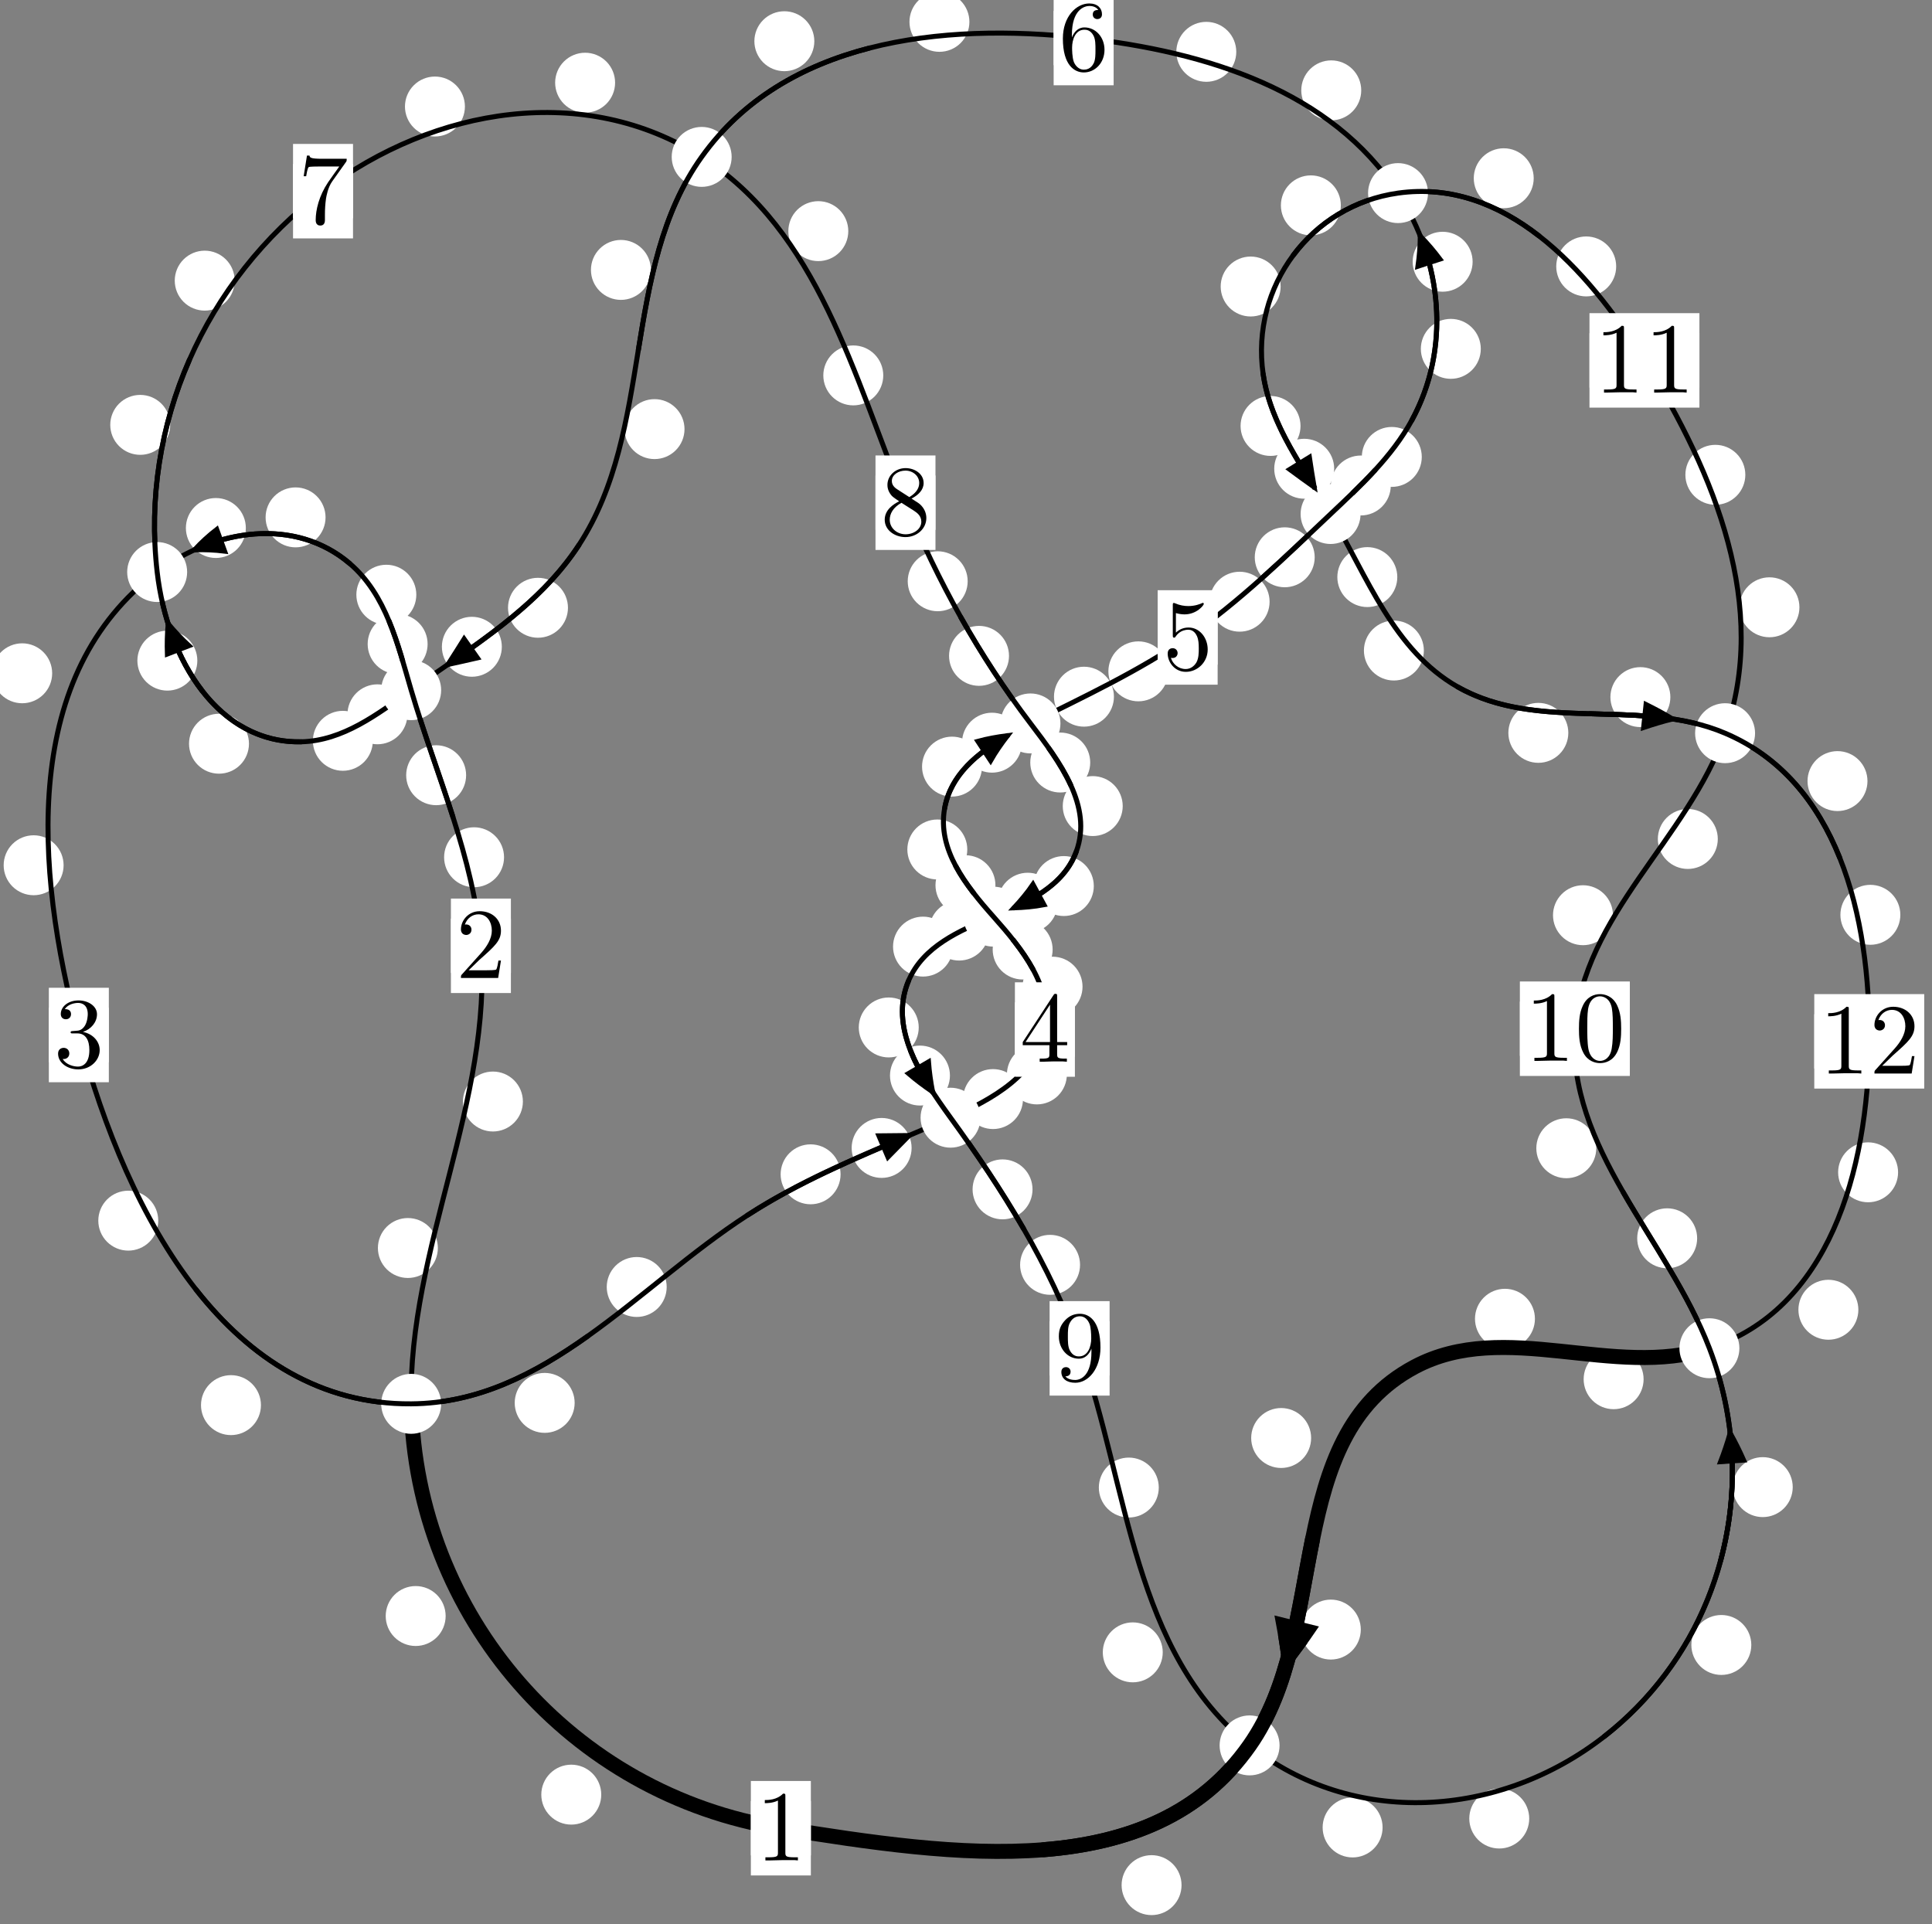 <?xml version="1.0"?>
<!-- Created by MetaPost 1.999 on 2021.07.05:2355 -->
<svg version="1.1" xmlns="http://www.w3.org/2000/svg" xmlns:xlink="http://www.w3.org/1999/xlink" width="192.645" height="191.903" viewBox="0 0 192.645 191.903">
<rect x="0" y="0" width="192.645" height="191.903" fill="#808080" stroke="none"/>
<!-- Original BoundingBox: -41.775452 -50.987366 150.869965 140.915192 -->
  <defs>
    <g transform="scale(0.01,0.01)" id="GLYPHcmr10_48">
      <path style="fill-rule: evenodd;" d="M460 -320C460 -400,455 -480,420 -554C374 -650,292 -666,250 -666C190 -666,117 -640,76 -547C44 -478,39 -400,39 -320C39 -245,43 -155,84 -79C127 2,200 22,249 22C303 22,379 1,423 -94C455 -163,460 -241,460 -320M249 -0C210 -0,151 -25,133 -121C122 -181,122 -273,122 -332C122 -396,122 -462,130 -516C149 -635,224 -644,249 -644C282 -644,348 -626,367 -527C377 -471,377 -395,377 -332C377 -257,377 -189,366 -125C351 -30,294 -0,249 -0"></path>
    </g>
    <g transform="scale(0.01,0.01)" id="GLYPHcmr10_49">
      <path style="fill-rule: evenodd;" d="M294 -640C294 -664,294 -666,271 -666C209 -602,121 -602,89 -602L89 -571C109 -571,168 -571,220 -597L220 -79C220 -43,217 -31,127 -31L95 -31L95 -0L257 -0L130 -3L217 -3L257 -3L297 -3L384 -3L419 -0L419 -31L387 -31C297 -31,294 -42,294 -79"></path>
    </g>
    <g transform="scale(0.01,0.01)" id="GLYPHcmr10_50">
      <path style="fill-rule: evenodd;" d="M127 -77L233 -180C389 -318,449 -372,449 -472C449 -586,359 -666,237 -666C124 -666,50 -574,50 -485C50 -429,100 -429,103 -429C120 -429,155 -441,155 -482C155 -508,137 -534,102 -534C94 -534,92 -534,89 -533C112 -598,166 -635,224 -635C315 -635,358 -554,358 -472C358 -392,308 -313,253 -251L61 -37C50 -26,50 -24,50 -0L421 -0L449 -174L424 -174C419 -144,412 -100,402 -85C395 -77,329 -77,307 -77"></path>
    </g>
    <g transform="scale(0.01,0.01)" id="GLYPHcmr10_51">
      <path style="fill-rule: evenodd;" d="M290 -352C372 -379,430 -449,430 -528C430 -610,342 -666,246 -666C145 -666,69 -606,69 -530C69 -497,91 -478,120 -478C151 -478,171 -500,171 -529C171 -579,124 -579,109 -579C140 -628,206 -641,242 -641C283 -641,338 -619,338 -529C338 -517,336 -459,310 -415C280 -367,246 -364,221 -363C213 -362,189 -360,182 -360C174 -359,167 -358,167 -348C167 -337,174 -337,191 -337L235 -337C317 -337,354 -269,354 -171C354 -35,285 -6,241 -6C198 -6,123 -23,88 -82C123 -77,154 -99,154 -137C154 -173,127 -193,98 -193C74 -193,42 -179,42 -135C42 -44,135 22,244 22C366 22,457 -69,457 -171C457 -253,394 -331,290 -352"></path>
    </g>
    <g transform="scale(0.01,0.01)" id="GLYPHcmr10_52">
      <path style="fill-rule: evenodd;" d="M294 -165L294 -78C294 -42,292 -31,218 -31L197 -31L197 -0L332 -0L238 -3L290 -3L332 -3L374 -3L427 -3L468 -0L468 -31L447 -31C373 -31,371 -42,371 -78L371 -165L471 -165L471 -196L371 -196L371 -651C371 -671,371 -677,355 -677C346 -677,343 -677,335 -665L28 -196L28 -165M300 -196L56 -196L300 -569"></path>
    </g>
    <g transform="scale(0.01,0.01)" id="GLYPHcmr10_53">
      <path style="fill-rule: evenodd;" d="M449 -201C449 -320,367 -420,259 -420C211 -420,168 -404,132 -369L132 -564C152 -558,185 -551,217 -551C340 -551,410 -642,410 -655C410 -661,407 -666,400 -666C399 -666,397 -666,392 -663C372 -654,323 -634,256 -634C216 -634,170 -641,123 -662C115 -665,113 -665,111 -665C101 -665,101 -657,101 -641L101 -345C101 -327,101 -319,115 -319C122 -319,124 -322,128 -328C139 -344,176 -398,257 -398C309 -398,334 -352,342 -334C358 -297,360 -258,360 -208C360 -173,360 -113,336 -71C312 -32,275 -6,229 -6C156 -6,99 -59,82 -118C85 -117,88 -116,99 -116C132 -116,149 -141,149 -165C149 -189,132 -214,99 -214C85 -214,50 -207,50 -161C50 -75,119 22,231 22C347 22,449 -74,449 -201"></path>
    </g>
    <g transform="scale(0.01,0.01)" id="GLYPHcmr10_54">
      <path style="fill-rule: evenodd;" d="M132 -328L132 -352C132 -605,256 -641,307 -641C331 -641,373 -635,395 -601C380 -601,340 -601,340 -556C340 -525,364 -510,386 -510C402 -510,432 -519,432 -558C432 -618,388 -666,305 -666C177 -666,42 -537,42 -316C42 -49,158 22,251 22C362 22,457 -72,457 -204C457 -331,368 -427,257 -427C189 -427,152 -376,132 -328M251 -6C188 -6,158 -66,152 -81C134 -128,134 -208,134 -226C134 -304,166 -404,256 -404C272 -404,318 -404,349 -342C367 -305,367 -254,367 -205C367 -157,367 -107,350 -71C320 -11,274 -6,251 -6"></path>
    </g>
    <g transform="scale(0.01,0.01)" id="GLYPHcmr10_55">
      <path style="fill-rule: evenodd;" d="M476 -609C485 -621,485 -623,485 -644L242 -644C120 -644,118 -657,114 -676L89 -676L56 -470L81 -470C84 -486,93 -549,106 -561C113 -567,191 -567,204 -567L411 -567C400 -551,321 -442,299 -409C209 -274,176 -135,176 -33C176 -23,176 22,222 22C268 22,268 -23,268 -33L268 -84C268 -139,271 -194,279 -248C283 -271,297 -357,341 -419"></path>
    </g>
    <g transform="scale(0.01,0.01)" id="GLYPHcmr10_56">
      <path style="fill-rule: evenodd;" d="M163 -457C117 -487,113 -521,113 -538C113 -599,178 -641,249 -641C322 -641,386 -589,386 -517C386 -460,347 -412,287 -377M309 -362C381 -399,430 -451,430 -517C430 -609,341 -666,250 -666C150 -666,69 -592,69 -499C69 -481,71 -436,113 -389C124 -377,161 -352,186 -335C128 -306,42 -250,42 -151C42 -45,144 22,249 22C362 22,457 -61,457 -168C457 -204,446 -249,408 -291C389 -312,373 -322,309 -362M209 -320L332 -242C360 -223,407 -193,407 -132C407 -58,332 -6,250 -6C164 -6,92 -68,92 -151C92 -209,124 -273,209 -320"></path>
    </g>
    <g transform="scale(0.01,0.01)" id="GLYPHcmr10_57">
      <path style="fill-rule: evenodd;" d="M367 -318L367 -286C367 -52,263 -6,205 -6C188 -6,134 -8,107 -42C151 -42,159 -71,159 -88C159 -119,135 -134,113 -134C97 -134,67 -125,67 -86C67 -19,121 22,206 22C335 22,457 -114,457 -329C457 -598,342 -666,253 -666C198 -666,149 -648,106 -603C65 -558,42 -516,42 -441C42 -316,130 -218,242 -218C303 -218,344 -260,367 -318M243 -241C227 -241,181 -241,150 -304C132 -341,132 -391,132 -440C132 -494,132 -541,153 -578C180 -628,218 -641,253 -641C299 -641,332 -607,349 -562C361 -530,365 -467,365 -421C365 -338,331 -241,243 -241"></path>
    </g>
  </defs>
  <path d="M59.952 178.974C59.952 178.181,59.637 177.421,59.076 176.86C58.516 176.3,57.756 175.985,56.963 175.985C56.17 175.985,55.41 176.3,54.85 176.86C54.289 177.421,53.974 178.181,53.974 178.974C53.974 179.766,54.289 180.527,54.85 181.087C55.41 181.647,56.17 181.962,56.963 181.962C57.756 181.962,58.516 181.647,59.076 181.087C59.637 180.527,59.952 179.766,59.952 178.974Z" style="fill: rgb(100%,100%,100%);stroke: none;"></path>
  <path d="M80.851 182.322C80.851 181.53,80.536 180.77,79.975 180.209C79.415 179.649,78.655 179.334,77.862 179.334C77.069 179.334,76.309 179.649,75.749 180.209C75.188 180.77,74.873 181.53,74.873 182.322C74.873 183.115,75.188 183.875,75.749 184.436C76.309 184.996,77.069 185.311,77.862 185.311C78.655 185.311,79.415 184.996,79.975 184.436C80.536 183.875,80.851 183.115,80.851 182.322Z" style="fill: rgb(100%,100%,100%);stroke: none;"></path>
  <path d="M43.66 124.459C43.66 123.667,43.345 122.907,42.784 122.346C42.224 121.786,41.463 121.471,40.671 121.471C39.878 121.471,39.118 121.786,38.557 122.346C37.997 122.907,37.682 123.667,37.682 124.459C37.682 125.252,37.997 126.012,38.557 126.573C39.118 127.133,39.878 127.448,40.671 127.448C41.463 127.448,42.224 127.133,42.784 126.573C43.345 126.012,43.66 125.252,43.66 124.459Z" style="fill: rgb(100%,100%,100%);stroke: none;"></path>
  <path d="M44.437 161.161C44.437 160.368,44.122 159.608,43.562 159.047C43.001 158.487,42.241 158.172,41.448 158.172C40.656 158.172,39.895 158.487,39.335 159.047C38.774 159.608,38.46 160.368,38.46 161.161C38.46 161.953,38.774 162.713,39.335 163.274C39.895 163.834,40.656 164.149,41.448 164.149C42.241 164.149,43.001 163.834,43.562 163.274C44.122 162.713,44.437 161.953,44.437 161.161Z" style="fill: rgb(100%,100%,100%);stroke: none;"></path>
  <path d="M50.26 85.491C50.26 84.698,49.945 83.938,49.385 83.378C48.824 82.817,48.064 82.502,47.271 82.502C46.479 82.502,45.719 82.817,45.158 83.378C44.598 83.938,44.283 84.698,44.283 85.491C44.283 86.284,44.598 87.044,45.158 87.604C45.719 88.165,46.479 88.48,47.271 88.48C48.064 88.48,48.824 88.165,49.385 87.604C49.945 87.044,50.26 86.284,50.26 85.491Z" style="fill: rgb(100%,100%,100%);stroke: none;"></path>
  <path d="M52.139 109.851C52.139 109.058,51.824 108.298,51.263 107.737C50.703 107.177,49.943 106.862,49.15 106.862C48.357 106.862,47.597 107.177,47.037 107.737C46.476 108.298,46.161 109.058,46.161 109.851C46.161 110.643,46.476 111.404,47.037 111.964C47.597 112.525,48.357 112.84,49.15 112.84C49.943 112.84,50.703 112.525,51.263 111.964C51.824 111.404,52.139 110.643,52.139 109.851Z" style="fill: rgb(100%,100%,100%);stroke: none;"></path>
  <path d="M42.638 64.23C42.638 63.437,42.324 62.677,41.763 62.117C41.203 61.556,40.442 61.241,39.65 61.241C38.857 61.241,38.097 61.556,37.536 62.117C36.976 62.677,36.661 63.437,36.661 64.23C36.661 65.023,36.976 65.783,37.536 66.343C38.097 66.904,38.857 67.219,39.65 67.219C40.442 67.219,41.203 66.904,41.763 66.343C42.324 65.783,42.638 65.023,42.638 64.23Z" style="fill: rgb(100%,100%,100%);stroke: none;"></path>
  <path d="M46.478 77.31C46.478 76.517,46.164 75.757,45.603 75.197C45.043 74.636,44.282 74.321,43.49 74.321C42.697 74.321,41.937 74.636,41.376 75.197C40.816 75.757,40.501 76.517,40.501 77.31C40.501 78.103,40.816 78.863,41.376 79.423C41.937 79.984,42.697 80.299,43.49 80.299C44.282 80.299,45.043 79.984,45.603 79.423C46.164 78.863,46.478 78.103,46.478 77.31Z" style="fill: rgb(100%,100%,100%);stroke: none;"></path>
  <path d="M32.462 51.596C32.462 50.803,32.147 50.043,31.586 49.482C31.026 48.922,30.266 48.607,29.473 48.607C28.68 48.607,27.92 48.922,27.36 49.482C26.799 50.043,26.484 50.803,26.484 51.596C26.484 52.388,26.799 53.149,27.36 53.709C27.92 54.27,28.68 54.585,29.473 54.585C30.266 54.585,31.026 54.27,31.586 53.709C32.147 53.149,32.462 52.388,32.462 51.596Z" style="fill: rgb(100%,100%,100%);stroke: none;"></path>
  <path d="M41.512 59.309C41.512 58.517,41.197 57.757,40.636 57.196C40.076 56.636,39.316 56.321,38.523 56.321C37.73 56.321,36.97 56.636,36.41 57.196C35.849 57.757,35.534 58.517,35.534 59.309C35.534 60.102,35.849 60.862,36.41 61.423C36.97 61.983,37.73 62.298,38.523 62.298C39.316 62.298,40.076 61.983,40.636 61.423C41.197 60.862,41.512 60.102,41.512 59.309Z" style="fill: rgb(100%,100%,100%);stroke: none;"></path>
  <path d="M5.202 67.145C5.202 66.352,4.887 65.592,4.327 65.032C3.766 64.471,3.006 64.156,2.213 64.156C1.421 64.156,0.66 64.471,0.1 65.032C-0.461 65.592,-0.775 66.352,-0.775 67.145C-0.775 67.938,-0.461 68.698,0.1 69.258C0.66 69.819,1.421 70.134,2.213 70.134C3.006 70.134,3.766 69.819,4.327 69.258C4.887 68.698,5.202 67.938,5.202 67.145Z" style="fill: rgb(100%,100%,100%);stroke: none;"></path>
  <path d="M24.513 52.656C24.513 51.863,24.198 51.103,23.638 50.542C23.077 49.982,22.317 49.667,21.524 49.667C20.732 49.667,19.971 49.982,19.411 50.542C18.85 51.103,18.535 51.863,18.535 52.656C18.535 53.448,18.85 54.209,19.411 54.769C19.971 55.33,20.732 55.645,21.524 55.645C22.317 55.645,23.077 55.33,23.638 54.769C24.198 54.209,24.513 53.448,24.513 52.656Z" style="fill: rgb(100%,100%,100%);stroke: none;"></path>
  <path d="M15.78 121.731C15.78 120.939,15.465 120.179,14.904 119.618C14.344 119.058,13.584 118.743,12.791 118.743C11.998 118.743,11.238 119.058,10.678 119.618C10.117 120.179,9.802 120.939,9.802 121.731C9.802 122.524,10.117 123.284,10.678 123.845C11.238 124.405,11.998 124.72,12.791 124.72C13.584 124.72,14.344 124.405,14.904 123.845C15.465 123.284,15.78 122.524,15.78 121.731Z" style="fill: rgb(100%,100%,100%);stroke: none;"></path>
  <path d="M6.342 86.289C6.342 85.496,6.027 84.736,5.467 84.176C4.906 83.615,4.146 83.3,3.354 83.3C2.561 83.3,1.801 83.615,1.24 84.176C0.68 84.736,0.365 85.496,0.365 86.289C0.365 87.082,0.68 87.842,1.24 88.402C1.801 88.963,2.561 89.278,3.354 89.278C4.146 89.278,4.906 88.963,5.467 88.402C6.027 87.842,6.342 87.082,6.342 86.289Z" style="fill: rgb(100%,100%,100%);stroke: none;"></path>
  <path d="M57.3 139.905C57.3 139.112,56.985 138.352,56.425 137.791C55.864 137.231,55.104 136.916,54.311 136.916C53.519 136.916,52.759 137.231,52.198 137.791C51.638 138.352,51.323 139.112,51.323 139.905C51.323 140.697,51.638 141.457,52.198 142.018C52.759 142.578,53.519 142.893,54.311 142.893C55.104 142.893,55.864 142.578,56.425 142.018C56.985 141.457,57.3 140.697,57.3 139.905Z" style="fill: rgb(100%,100%,100%);stroke: none;"></path>
  <path d="M26.02 140.129C26.02 139.336,25.705 138.576,25.144 138.015C24.584 137.455,23.824 137.14,23.031 137.14C22.238 137.14,21.478 137.455,20.918 138.015C20.357 138.576,20.042 139.336,20.042 140.129C20.042 140.921,20.357 141.682,20.918 142.242C21.478 142.803,22.238 143.118,23.031 143.118C23.824 143.118,24.584 142.803,25.144 142.242C25.705 141.682,26.02 140.921,26.02 140.129Z" style="fill: rgb(100%,100%,100%);stroke: none;"></path>
  <path d="M83.816 117.111C83.816 116.318,83.501 115.558,82.941 114.997C82.38 114.437,81.62 114.122,80.827 114.122C80.035 114.122,79.275 114.437,78.714 114.997C78.154 115.558,77.839 116.318,77.839 117.111C77.839 117.903,78.154 118.663,78.714 119.224C79.275 119.784,80.035 120.099,80.827 120.099C81.62 120.099,82.38 119.784,82.941 119.224C83.501 118.663,83.816 117.903,83.816 117.111Z" style="fill: rgb(100%,100%,100%);stroke: none;"></path>
  <path d="M66.477 128.347C66.477 127.555,66.162 126.795,65.602 126.234C65.041 125.674,64.281 125.359,63.488 125.359C62.696 125.359,61.936 125.674,61.375 126.234C60.815 126.795,60.5 127.555,60.5 128.347C60.5 129.14,60.815 129.9,61.375 130.461C61.936 131.021,62.696 131.336,63.488 131.336C64.281 131.336,65.041 131.021,65.602 130.461C66.162 129.9,66.477 129.14,66.477 128.347Z" style="fill: rgb(100%,100%,100%);stroke: none;"></path>
  <path d="M102.004 109.607C102.004 108.814,101.689 108.054,101.129 107.494C100.568 106.933,99.808 106.618,99.015 106.618C98.223 106.618,97.462 106.933,96.902 107.494C96.341 108.054,96.026 108.814,96.026 109.607C96.026 110.4,96.341 111.16,96.902 111.72C97.462 112.281,98.223 112.596,99.015 112.596C99.808 112.596,100.568 112.281,101.129 111.72C101.689 111.16,102.004 110.4,102.004 109.607Z" style="fill: rgb(100%,100%,100%);stroke: none;"></path>
  <path d="M90.899 114.48C90.899 113.687,90.584 112.927,90.023 112.366C89.463 111.806,88.703 111.491,87.91 111.491C87.117 111.491,86.357 111.806,85.797 112.366C85.236 112.927,84.921 113.687,84.921 114.48C84.921 115.272,85.236 116.032,85.797 116.593C86.357 117.153,87.117 117.468,87.91 117.468C88.703 117.468,89.463 117.153,90.023 116.593C90.584 116.032,90.899 115.272,90.899 114.48Z" style="fill: rgb(100%,100%,100%);stroke: none;"></path>
  <path d="M107.942 98.396C107.942 97.603,107.627 96.843,107.067 96.282C106.506 95.722,105.746 95.407,104.953 95.407C104.161 95.407,103.401 95.722,102.84 96.282C102.28 96.843,101.965 97.603,101.965 98.396C101.965 99.188,102.28 99.949,102.84 100.509C103.401 101.069,104.161 101.384,104.953 101.384C105.746 101.384,106.506 101.069,107.067 100.509C107.627 99.949,107.942 99.188,107.942 98.396Z" style="fill: rgb(100%,100%,100%);stroke: none;"></path>
  <path d="M106.38 107.149C106.38 106.357,106.065 105.597,105.505 105.036C104.944 104.476,104.184 104.161,103.391 104.161C102.599 104.161,101.838 104.476,101.278 105.036C100.717 105.597,100.402 106.357,100.402 107.149C100.402 107.942,100.717 108.702,101.278 109.263C101.838 109.823,102.599 110.138,103.391 110.138C104.184 110.138,104.944 109.823,105.505 109.263C106.065 108.702,106.38 107.942,106.38 107.149Z" style="fill: rgb(100%,100%,100%);stroke: none;"></path>
  <path d="M99.257 88.279C99.257 87.486,98.942 86.726,98.382 86.166C97.821 85.605,97.061 85.29,96.268 85.29C95.476 85.29,94.716 85.605,94.155 86.166C93.595 86.726,93.28 87.486,93.28 88.279C93.28 89.072,93.595 89.832,94.155 90.392C94.716 90.953,95.476 91.268,96.268 91.268C97.061 91.268,97.821 90.953,98.382 90.392C98.942 89.832,99.257 89.072,99.257 88.279Z" style="fill: rgb(100%,100%,100%);stroke: none;"></path>
  <path d="M104.961 94.694C104.961 93.901,104.646 93.141,104.085 92.58C103.525 92.02,102.765 91.705,101.972 91.705C101.179 91.705,100.419 92.02,99.859 92.58C99.298 93.141,98.983 93.901,98.983 94.694C98.983 95.486,99.298 96.247,99.859 96.807C100.419 97.368,101.179 97.682,101.972 97.682C102.765 97.682,103.525 97.368,104.085 96.807C104.646 96.247,104.961 95.486,104.961 94.694Z" style="fill: rgb(100%,100%,100%);stroke: none;"></path>
  <path d="M97.918 76.452C97.918 75.659,97.603 74.899,97.042 74.339C96.482 73.778,95.722 73.463,94.929 73.463C94.136 73.463,93.376 73.778,92.816 74.339C92.255 74.899,91.94 75.659,91.94 76.452C91.94 77.245,92.255 78.005,92.816 78.566C93.376 79.126,94.136 79.441,94.929 79.441C95.722 79.441,96.482 79.126,97.042 78.566C97.603 78.005,97.918 77.245,97.918 76.452Z" style="fill: rgb(100%,100%,100%);stroke: none;"></path>
  <path d="M96.451 84.716C96.451 83.923,96.137 83.163,95.576 82.603C95.016 82.042,94.255 81.727,93.463 81.727C92.67 81.727,91.91 82.042,91.349 82.603C90.789 83.163,90.474 83.923,90.474 84.716C90.474 85.509,90.789 86.269,91.349 86.829C91.91 87.39,92.67 87.705,93.463 87.705C94.255 87.705,95.016 87.39,95.576 86.829C96.137 86.269,96.451 85.509,96.451 84.716Z" style="fill: rgb(100%,100%,100%);stroke: none;"></path>
  <path d="M111.073 69.479C111.073 68.686,110.758 67.926,110.197 67.365C109.637 66.805,108.876 66.49,108.084 66.49C107.291 66.49,106.531 66.805,105.97 67.365C105.41 67.926,105.095 68.686,105.095 69.479C105.095 70.271,105.41 71.031,105.97 71.592C106.531 72.152,107.291 72.467,108.084 72.467C108.876 72.467,109.637 72.152,110.197 71.592C110.758 71.031,111.073 70.271,111.073 69.479Z" style="fill: rgb(100%,100%,100%);stroke: none;"></path>
  <path d="M101.902 74.065C101.902 73.272,101.587 72.512,101.027 71.952C100.466 71.391,99.706 71.076,98.914 71.076C98.121 71.076,97.361 71.391,96.8 71.952C96.24 72.512,95.925 73.272,95.925 74.065C95.925 74.858,96.24 75.618,96.8 76.178C97.361 76.739,98.121 77.054,98.914 77.054C99.706 77.054,100.466 76.739,101.027 76.178C101.587 75.618,101.902 74.858,101.902 74.065Z" style="fill: rgb(100%,100%,100%);stroke: none;"></path>
  <path d="M126.595 60.007C126.595 59.214,126.28 58.454,125.719 57.893C125.159 57.333,124.399 57.018,123.606 57.018C122.813 57.018,122.053 57.333,121.493 57.893C120.932 58.454,120.617 59.214,120.617 60.007C120.617 60.799,120.932 61.559,121.493 62.12C122.053 62.68,122.813 62.995,123.606 62.995C124.399 62.995,125.159 62.68,125.719 62.12C126.28 61.559,126.595 60.799,126.595 60.007Z" style="fill: rgb(100%,100%,100%);stroke: none;"></path>
  <path d="M116.497 66.951C116.497 66.158,116.182 65.398,115.622 64.838C115.061 64.277,114.301 63.962,113.508 63.962C112.716 63.962,111.956 64.277,111.395 64.838C110.835 65.398,110.52 66.158,110.52 66.951C110.52 67.744,110.835 68.504,111.395 69.064C111.956 69.625,112.716 69.94,113.508 69.94C114.301 69.94,115.061 69.625,115.622 69.064C116.182 68.504,116.497 67.744,116.497 66.951Z" style="fill: rgb(100%,100%,100%);stroke: none;"></path>
  <path d="M138.679 48.417C138.679 47.624,138.364 46.864,137.803 46.303C137.243 45.743,136.483 45.428,135.69 45.428C134.897 45.428,134.137 45.743,133.577 46.303C133.016 46.864,132.701 47.624,132.701 48.417C132.701 49.209,133.016 49.969,133.577 50.53C134.137 51.09,134.897 51.405,135.69 51.405C136.483 51.405,137.243 51.09,137.803 50.53C138.364 49.969,138.679 49.209,138.679 48.417Z" style="fill: rgb(100%,100%,100%);stroke: none;"></path>
  <path d="M131.092 55.576C131.092 54.784,130.777 54.024,130.217 53.463C129.656 52.903,128.896 52.588,128.104 52.588C127.311 52.588,126.551 52.903,125.99 53.463C125.43 54.024,125.115 54.784,125.115 55.576C125.115 56.369,125.43 57.129,125.99 57.69C126.551 58.25,127.311 58.565,128.104 58.565C128.896 58.565,129.656 58.25,130.217 57.69C130.777 57.129,131.092 56.369,131.092 55.576Z" style="fill: rgb(100%,100%,100%);stroke: none;"></path>
  <path d="M147.654 34.79C147.654 33.997,147.339 33.237,146.778 32.677C146.218 32.116,145.458 31.801,144.665 31.801C143.872 31.801,143.112 32.116,142.552 32.677C141.991 33.237,141.676 33.997,141.676 34.79C141.676 35.583,141.991 36.343,142.552 36.904C143.112 37.464,143.872 37.779,144.665 37.779C145.458 37.779,146.218 37.464,146.778 36.904C147.339 36.343,147.654 35.583,147.654 34.79Z" style="fill: rgb(100%,100%,100%);stroke: none;"></path>
  <path d="M141.77 45.568C141.77 44.775,141.455 44.015,140.894 43.454C140.334 42.894,139.574 42.579,138.781 42.579C137.988 42.579,137.228 42.894,136.668 43.454C136.107 44.015,135.792 44.775,135.792 45.568C135.792 46.36,136.107 47.12,136.668 47.681C137.228 48.241,137.988 48.556,138.781 48.556C139.574 48.556,140.334 48.241,140.894 47.681C141.455 47.12,141.77 46.36,141.77 45.568Z" style="fill: rgb(100%,100%,100%);stroke: none;"></path>
  <path d="M135.732 9.011C135.732 8.218,135.417 7.458,134.856 6.897C134.296 6.337,133.536 6.022,132.743 6.022C131.95 6.022,131.19 6.337,130.63 6.897C130.069 7.458,129.754 8.218,129.754 9.011C129.754 9.803,130.069 10.564,130.63 11.124C131.19 11.685,131.95 12,132.743 12C133.536 12,134.296 11.685,134.856 11.124C135.417 10.564,135.732 9.803,135.732 9.011Z" style="fill: rgb(100%,100%,100%);stroke: none;"></path>
  <path d="M146.839 26.102C146.839 25.31,146.524 24.549,145.963 23.989C145.403 23.429,144.643 23.114,143.85 23.114C143.057 23.114,142.297 23.429,141.737 23.989C141.176 24.549,140.861 25.31,140.861 26.102C140.861 26.895,141.176 27.655,141.737 28.216C142.297 28.776,143.057 29.091,143.85 29.091C144.643 29.091,145.403 28.776,145.963 28.216C146.524 27.655,146.839 26.895,146.839 26.102Z" style="fill: rgb(100%,100%,100%);stroke: none;"></path>
  <path d="M96.662 2.18C96.662 1.387,96.347 0.627,95.787 0.066C95.226 -0.494,94.466 -0.809,93.673 -0.809C92.881 -0.809,92.121 -0.494,91.56 0.066C91 0.627,90.685 1.387,90.685 2.18C90.685 2.972,91 3.732,91.56 4.293C92.121 4.853,92.881 5.168,93.673 5.168C94.466 5.168,95.226 4.853,95.787 4.293C96.347 3.732,96.662 2.972,96.662 2.18Z" style="fill: rgb(100%,100%,100%);stroke: none;"></path>
  <path d="M123.272 5.169C123.272 4.376,122.957 3.616,122.397 3.056C121.836 2.495,121.076 2.18,120.284 2.18C119.491 2.18,118.731 2.495,118.17 3.056C117.61 3.616,117.295 4.376,117.295 5.169C117.295 5.962,117.61 6.722,118.17 7.282C118.731 7.843,119.491 8.158,120.284 8.158C121.076 8.158,121.836 7.843,122.397 7.282C122.957 6.722,123.272 5.962,123.272 5.169Z" style="fill: rgb(100%,100%,100%);stroke: none;"></path>
  <path d="M64.902 26.917C64.902 26.124,64.587 25.364,64.027 24.804C63.466 24.243,62.706 23.928,61.913 23.928C61.121 23.928,60.36 24.243,59.8 24.804C59.239 25.364,58.925 26.124,58.925 26.917C58.925 27.71,59.239 28.47,59.8 29.03C60.36 29.591,61.121 29.906,61.913 29.906C62.706 29.906,63.466 29.591,64.027 29.03C64.587 28.47,64.902 27.71,64.902 26.917Z" style="fill: rgb(100%,100%,100%);stroke: none;"></path>
  <path d="M81.198 4.11C81.198 3.318,80.884 2.558,80.323 1.997C79.763 1.437,79.002 1.122,78.21 1.122C77.417 1.122,76.657 1.437,76.096 1.997C75.536 2.558,75.221 3.318,75.221 4.11C75.221 4.903,75.536 5.663,76.096 6.224C76.657 6.784,77.417 7.099,78.21 7.099C79.002 7.099,79.763 6.784,80.323 6.224C80.884 5.663,81.198 4.903,81.198 4.11Z" style="fill: rgb(100%,100%,100%);stroke: none;"></path>
  <path d="M56.633 60.611C56.633 59.819,56.318 59.059,55.758 58.498C55.197 57.938,54.437 57.623,53.644 57.623C52.852 57.623,52.092 57.938,51.531 58.498C50.971 59.059,50.656 59.819,50.656 60.611C50.656 61.404,50.971 62.164,51.531 62.725C52.092 63.285,52.852 63.6,53.644 63.6C54.437 63.6,55.197 63.285,55.758 62.725C56.318 62.164,56.633 61.404,56.633 60.611Z" style="fill: rgb(100%,100%,100%);stroke: none;"></path>
  <path d="M68.254 42.794C68.254 42.001,67.939 41.241,67.378 40.681C66.818 40.12,66.058 39.805,65.265 39.805C64.472 39.805,63.712 40.12,63.152 40.681C62.591 41.241,62.276 42.001,62.276 42.794C62.276 43.587,62.591 44.347,63.152 44.907C63.712 45.468,64.472 45.783,65.265 45.783C66.058 45.783,66.818 45.468,67.378 44.907C67.939 44.347,68.254 43.587,68.254 42.794Z" style="fill: rgb(100%,100%,100%);stroke: none;"></path>
  <path d="M40.625 71.235C40.625 70.443,40.31 69.683,39.75 69.122C39.189 68.562,38.429 68.247,37.637 68.247C36.844 68.247,36.084 68.562,35.523 69.122C34.963 69.683,34.648 70.443,34.648 71.235C34.648 72.028,34.963 72.788,35.523 73.349C36.084 73.909,36.844 74.224,37.637 74.224C38.429 74.224,39.189 73.909,39.75 73.349C40.31 72.788,40.625 72.028,40.625 71.235Z" style="fill: rgb(100%,100%,100%);stroke: none;"></path>
  <path d="M50.039 64.501C50.039 63.708,49.724 62.948,49.164 62.388C48.603 61.827,47.843 61.512,47.05 61.512C46.258 61.512,45.498 61.827,44.937 62.388C44.377 62.948,44.062 63.708,44.062 64.501C44.062 65.294,44.377 66.054,44.937 66.614C45.498 67.175,46.258 67.49,47.05 67.49C47.843 67.49,48.603 67.175,49.164 66.614C49.724 66.054,50.039 65.294,50.039 64.501Z" style="fill: rgb(100%,100%,100%);stroke: none;"></path>
  <path d="M24.825 74.169C24.825 73.376,24.51 72.616,23.95 72.055C23.389 71.495,22.629 71.18,21.837 71.18C21.044 71.18,20.284 71.495,19.723 72.055C19.163 72.616,18.848 73.376,18.848 74.169C18.848 74.961,19.163 75.722,19.723 76.282C20.284 76.843,21.044 77.157,21.837 77.157C22.629 77.157,23.389 76.843,23.95 76.282C24.51 75.722,24.825 74.961,24.825 74.169Z" style="fill: rgb(100%,100%,100%);stroke: none;"></path>
  <path d="M37.176 73.879C37.176 73.086,36.861 72.326,36.301 71.765C35.74 71.205,34.98 70.89,34.187 70.89C33.395 70.89,32.635 71.205,32.074 71.765C31.514 72.326,31.199 73.086,31.199 73.879C31.199 74.671,31.514 75.431,32.074 75.992C32.635 76.552,33.395 76.867,34.187 76.867C34.98 76.867,35.74 76.552,36.301 75.992C36.861 75.431,37.176 74.671,37.176 73.879Z" style="fill: rgb(100%,100%,100%);stroke: none;"></path>
  <path d="M16.971 42.37C16.971 41.578,16.656 40.818,16.096 40.257C15.535 39.697,14.775 39.382,13.983 39.382C13.19 39.382,12.43 39.697,11.869 40.257C11.309 40.818,10.994 41.578,10.994 42.37C10.994 43.163,11.309 43.923,11.869 44.484C12.43 45.044,13.19 45.359,13.983 45.359C14.775 45.359,15.535 45.044,16.096 44.484C16.656 43.923,16.971 43.163,16.971 42.37Z" style="fill: rgb(100%,100%,100%);stroke: none;"></path>
  <path d="M19.677 65.884C19.677 65.091,19.362 64.331,18.801 63.77C18.241 63.21,17.481 62.895,16.688 62.895C15.895 62.895,15.135 63.21,14.575 63.77C14.014 64.331,13.699 65.091,13.699 65.884C13.699 66.676,14.014 67.436,14.575 67.997C15.135 68.557,15.895 68.872,16.688 68.872C17.481 68.872,18.241 68.557,18.801 67.997C19.362 67.436,19.677 66.676,19.677 65.884Z" style="fill: rgb(100%,100%,100%);stroke: none;"></path>
  <path d="M46.358 10.623C46.358 9.83,46.043 9.07,45.482 8.51C44.922 7.949,44.162 7.634,43.369 7.634C42.576 7.634,41.816 7.949,41.256 8.51C40.695 9.07,40.38 9.83,40.38 10.623C40.38 11.416,40.695 12.176,41.256 12.736C41.816 13.297,42.576 13.612,43.369 13.612C44.162 13.612,44.922 13.297,45.482 12.736C46.043 12.176,46.358 11.416,46.358 10.623Z" style="fill: rgb(100%,100%,100%);stroke: none;"></path>
  <path d="M23.402 27.987C23.402 27.194,23.088 26.434,22.527 25.874C21.967 25.313,21.206 24.998,20.414 24.998C19.621 24.998,18.861 25.313,18.3 25.874C17.74 26.434,17.425 27.194,17.425 27.987C17.425 28.78,17.74 29.54,18.3 30.1C18.861 30.661,19.621 30.976,20.414 30.976C21.206 30.976,21.967 30.661,22.527 30.1C23.088 29.54,23.402 28.78,23.402 27.987Z" style="fill: rgb(100%,100%,100%);stroke: none;"></path>
  <path d="M84.585 23.051C84.585 22.258,84.27 21.498,83.71 20.937C83.15 20.377,82.389 20.062,81.597 20.062C80.804 20.062,80.044 20.377,79.483 20.937C78.923 21.498,78.608 22.258,78.608 23.051C78.608 23.843,78.923 24.603,79.483 25.164C80.044 25.724,80.804 26.039,81.597 26.039C82.389 26.039,83.15 25.724,83.71 25.164C84.27 24.603,84.585 23.843,84.585 23.051Z" style="fill: rgb(100%,100%,100%);stroke: none;"></path>
  <path d="M61.333 8.247C61.333 7.455,61.018 6.695,60.458 6.134C59.897 5.574,59.137 5.259,58.344 5.259C57.552 5.259,56.791 5.574,56.231 6.134C55.67 6.695,55.355 7.455,55.355 8.247C55.355 9.04,55.67 9.8,56.231 10.361C56.791 10.921,57.552 11.236,58.344 11.236C59.137 11.236,59.897 10.921,60.458 10.361C61.018 9.8,61.333 9.04,61.333 8.247Z" style="fill: rgb(100%,100%,100%);stroke: none;"></path>
  <path d="M96.49 57.967C96.49 57.175,96.175 56.414,95.614 55.854C95.054 55.293,94.294 54.978,93.501 54.978C92.708 54.978,91.948 55.293,91.388 55.854C90.827 56.414,90.512 57.175,90.512 57.967C90.512 58.76,90.827 59.52,91.388 60.081C91.948 60.641,92.708 60.956,93.501 60.956C94.294 60.956,95.054 60.641,95.614 60.081C96.175 59.52,96.49 58.76,96.49 57.967Z" style="fill: rgb(100%,100%,100%);stroke: none;"></path>
  <path d="M88.073 37.438C88.073 36.646,87.758 35.886,87.197 35.325C86.637 34.765,85.877 34.45,85.084 34.45C84.291 34.45,83.531 34.765,82.971 35.325C82.41 35.886,82.095 36.646,82.095 37.438C82.095 38.231,82.41 38.991,82.971 39.552C83.531 40.112,84.291 40.427,85.084 40.427C85.877 40.427,86.637 40.112,87.197 39.552C87.758 38.991,88.073 38.231,88.073 37.438Z" style="fill: rgb(100%,100%,100%);stroke: none;"></path>
  <path d="M108.708 76.044C108.708 75.251,108.393 74.491,107.833 73.931C107.272 73.37,106.512 73.055,105.719 73.055C104.927 73.055,104.167 73.37,103.606 73.931C103.046 74.491,102.731 75.251,102.731 76.044C102.731 76.837,103.046 77.597,103.606 78.157C104.167 78.718,104.927 79.033,105.719 79.033C106.512 79.033,107.272 78.718,107.833 78.157C108.393 77.597,108.708 76.837,108.708 76.044Z" style="fill: rgb(100%,100%,100%);stroke: none;"></path>
  <path d="M100.611 65.407C100.611 64.614,100.296 63.854,99.735 63.294C99.175 62.733,98.415 62.418,97.622 62.418C96.829 62.418,96.069 62.733,95.509 63.294C94.948 63.854,94.633 64.614,94.633 65.407C94.633 66.2,94.948 66.96,95.509 67.52C96.069 68.081,96.829 68.396,97.622 68.396C98.415 68.396,99.175 68.081,99.735 67.52C100.296 66.96,100.611 66.2,100.611 65.407Z" style="fill: rgb(100%,100%,100%);stroke: none;"></path>
  <path d="M109.066 88.363C109.066 87.57,108.751 86.81,108.191 86.249C107.63 85.689,106.87 85.374,106.077 85.374C105.285 85.374,104.524 85.689,103.964 86.249C103.403 86.81,103.089 87.57,103.089 88.363C103.089 89.155,103.403 89.915,103.964 90.476C104.524 91.036,105.285 91.351,106.077 91.351C106.87 91.351,107.63 91.036,108.191 90.476C108.751 89.915,109.066 89.155,109.066 88.363Z" style="fill: rgb(100%,100%,100%);stroke: none;"></path>
  <path d="M111.949 80.388C111.949 79.595,111.634 78.835,111.073 78.274C110.513 77.714,109.753 77.399,108.96 77.399C108.167 77.399,107.407 77.714,106.847 78.274C106.286 78.835,105.971 79.595,105.971 80.388C105.971 81.18,106.286 81.94,106.847 82.501C107.407 83.061,108.167 83.376,108.96 83.376C109.753 83.376,110.513 83.061,111.073 82.501C111.634 81.94,111.949 81.18,111.949 80.388Z" style="fill: rgb(100%,100%,100%);stroke: none;"></path>
  <path d="M98.627 92.803C98.627 92.011,98.312 91.251,97.751 90.69C97.191 90.13,96.431 89.815,95.638 89.815C94.845 89.815,94.085 90.13,93.525 90.69C92.964 91.251,92.649 92.011,92.649 92.803C92.649 93.596,92.964 94.356,93.525 94.917C94.085 95.477,94.845 95.792,95.638 95.792C96.431 95.792,97.191 95.477,97.751 94.917C98.312 94.356,98.627 93.596,98.627 92.803Z" style="fill: rgb(100%,100%,100%);stroke: none;"></path>
  <path d="M105.466 90.024C105.466 89.232,105.151 88.471,104.591 87.911C104.03 87.35,103.27 87.036,102.478 87.036C101.685 87.036,100.925 87.35,100.364 87.911C99.804 88.471,99.489 89.232,99.489 90.024C99.489 90.817,99.804 91.577,100.364 92.138C100.925 92.698,101.685 93.013,102.478 93.013C103.27 93.013,104.03 92.698,104.591 92.138C105.151 91.577,105.466 90.817,105.466 90.024Z" style="fill: rgb(100%,100%,100%);stroke: none;"></path>
  <path d="M91.609 102.465C91.609 101.672,91.294 100.912,90.733 100.352C90.173 99.791,89.413 99.476,88.62 99.476C87.827 99.476,87.067 99.791,86.507 100.352C85.946 100.912,85.631 101.672,85.631 102.465C85.631 103.258,85.946 104.018,86.507 104.578C87.067 105.139,87.827 105.454,88.62 105.454C89.413 105.454,90.173 105.139,90.733 104.578C91.294 104.018,91.609 103.258,91.609 102.465Z" style="fill: rgb(100%,100%,100%);stroke: none;"></path>
  <path d="M95.026 94.402C95.026 93.61,94.711 92.85,94.15 92.289C93.59 91.729,92.83 91.414,92.037 91.414C91.244 91.414,90.484 91.729,89.924 92.289C89.363 92.85,89.048 93.61,89.048 94.402C89.048 95.195,89.363 95.955,89.924 96.516C90.484 97.076,91.244 97.391,92.037 97.391C92.83 97.391,93.59 97.076,94.15 96.516C94.711 95.955,95.026 95.195,95.026 94.402Z" style="fill: rgb(100%,100%,100%);stroke: none;"></path>
  <path d="M102.956 118.612C102.956 117.819,102.641 117.059,102.081 116.498C101.52 115.938,100.76 115.623,99.967 115.623C99.175 115.623,98.415 115.938,97.854 116.498C97.294 117.059,96.979 117.819,96.979 118.612C96.979 119.404,97.294 120.164,97.854 120.725C98.415 121.285,99.175 121.6,99.967 121.6C100.76 121.6,101.52 121.285,102.081 120.725C102.641 120.164,102.956 119.404,102.956 118.612Z" style="fill: rgb(100%,100%,100%);stroke: none;"></path>
  <path d="M94.721 107.262C94.721 106.469,94.406 105.709,93.845 105.149C93.285 104.588,92.525 104.273,91.732 104.273C90.939 104.273,90.179 104.588,89.619 105.149C89.058 105.709,88.743 106.469,88.743 107.262C88.743 108.055,89.058 108.815,89.619 109.375C90.179 109.936,90.939 110.251,91.732 110.251C92.525 110.251,93.285 109.936,93.845 109.375C94.406 108.815,94.721 108.055,94.721 107.262Z" style="fill: rgb(100%,100%,100%);stroke: none;"></path>
  <path d="M115.545 148.348C115.545 147.556,115.23 146.796,114.67 146.235C114.109 145.675,113.349 145.36,112.556 145.36C111.764 145.36,111.004 145.675,110.443 146.235C109.883 146.796,109.568 147.556,109.568 148.348C109.568 149.141,109.883 149.901,110.443 150.462C111.004 151.022,111.764 151.337,112.556 151.337C113.349 151.337,114.109 151.022,114.67 150.462C115.23 149.901,115.545 149.141,115.545 148.348Z" style="fill: rgb(100%,100%,100%);stroke: none;"></path>
  <path d="M107.694 126.137C107.694 125.344,107.379 124.584,106.819 124.024C106.258 123.463,105.498 123.148,104.705 123.148C103.913 123.148,103.152 123.463,102.592 124.024C102.032 124.584,101.717 125.344,101.717 126.137C101.717 126.93,102.032 127.69,102.592 128.25C103.152 128.811,103.913 129.126,104.705 129.126C105.498 129.126,106.258 128.811,106.819 128.25C107.379 127.69,107.694 126.93,107.694 126.137Z" style="fill: rgb(100%,100%,100%);stroke: none;"></path>
  <path d="M137.862 182.247C137.862 181.454,137.547 180.694,136.986 180.134C136.426 179.573,135.666 179.258,134.873 179.258C134.08 179.258,133.32 179.573,132.76 180.134C132.199 180.694,131.884 181.454,131.884 182.247C131.884 183.04,132.199 183.8,132.76 184.36C133.32 184.921,134.08 185.236,134.873 185.236C135.666 185.236,136.426 184.921,136.986 184.36C137.547 183.8,137.862 183.04,137.862 182.247Z" style="fill: rgb(100%,100%,100%);stroke: none;"></path>
  <path d="M115.94 164.784C115.94 163.991,115.625 163.231,115.065 162.671C114.504 162.11,113.744 161.795,112.952 161.795C112.159 161.795,111.399 162.11,110.838 162.671C110.278 163.231,109.963 163.991,109.963 164.784C109.963 165.577,110.278 166.337,110.838 166.897C111.399 167.458,112.159 167.773,112.952 167.773C113.744 167.773,114.504 167.458,115.065 166.897C115.625 166.337,115.94 165.577,115.94 164.784Z" style="fill: rgb(100%,100%,100%);stroke: none;"></path>
  <path d="M174.628 164.048C174.628 163.255,174.313 162.495,173.752 161.934C173.192 161.374,172.432 161.059,171.639 161.059C170.846 161.059,170.086 161.374,169.526 161.934C168.965 162.495,168.65 163.255,168.65 164.048C168.65 164.84,168.965 165.6,169.526 166.161C170.086 166.721,170.846 167.036,171.639 167.036C172.432 167.036,173.192 166.721,173.752 166.161C174.313 165.6,174.628 164.84,174.628 164.048Z" style="fill: rgb(100%,100%,100%);stroke: none;"></path>
  <path d="M152.483 181.358C152.483 180.565,152.168 179.805,151.608 179.244C151.047 178.684,150.287 178.369,149.495 178.369C148.702 178.369,147.942 178.684,147.381 179.244C146.821 179.805,146.506 180.565,146.506 181.358C146.506 182.15,146.821 182.91,147.381 183.471C147.942 184.031,148.702 184.346,149.495 184.346C150.287 184.346,151.047 184.031,151.608 183.471C152.168 182.91,152.483 182.15,152.483 181.358Z" style="fill: rgb(100%,100%,100%);stroke: none;"></path>
  <path d="M169.227 123.491C169.227 122.698,168.912 121.938,168.352 121.377C167.791 120.817,167.031 120.502,166.238 120.502C165.446 120.502,164.685 120.817,164.125 121.377C163.565 121.938,163.25 122.698,163.25 123.491C163.25 124.283,163.565 125.043,164.125 125.604C164.685 126.164,165.446 126.479,166.238 126.479C167.031 126.479,167.791 126.164,168.352 125.604C168.912 125.043,169.227 124.283,169.227 123.491Z" style="fill: rgb(100%,100%,100%);stroke: none;"></path>
  <path d="M178.758 148.306C178.758 147.513,178.444 146.753,177.883 146.193C177.323 145.632,176.562 145.317,175.77 145.317C174.977 145.317,174.217 145.632,173.656 146.193C173.096 146.753,172.781 147.513,172.781 148.306C172.781 149.099,173.096 149.859,173.656 150.419C174.217 150.98,174.977 151.295,175.77 151.295C176.562 151.295,177.323 150.98,177.883 150.419C178.444 149.859,178.758 149.099,178.758 148.306Z" style="fill: rgb(100%,100%,100%);stroke: none;"></path>
  <path d="M160.832 91.272C160.832 90.479,160.517 89.719,159.956 89.159C159.396 88.598,158.636 88.283,157.843 88.283C157.05 88.283,156.29 88.598,155.73 89.159C155.169 89.719,154.854 90.479,154.854 91.272C154.854 92.065,155.169 92.825,155.73 93.385C156.29 93.946,157.05 94.261,157.843 94.261C158.636 94.261,159.396 93.946,159.956 93.385C160.517 92.825,160.832 92.065,160.832 91.272Z" style="fill: rgb(100%,100%,100%);stroke: none;"></path>
  <path d="M159.168 114.51C159.168 113.718,158.853 112.957,158.293 112.397C157.732 111.837,156.972 111.522,156.18 111.522C155.387 111.522,154.627 111.837,154.066 112.397C153.506 112.957,153.191 113.718,153.191 114.51C153.191 115.303,153.506 116.063,154.066 116.624C154.627 117.184,155.387 117.499,156.18 117.499C156.972 117.499,157.732 117.184,158.293 116.624C158.853 116.063,159.168 115.303,159.168 114.51Z" style="fill: rgb(100%,100%,100%);stroke: none;"></path>
  <path d="M179.426 60.563C179.426 59.77,179.111 59.01,178.55 58.449C177.99 57.889,177.23 57.574,176.437 57.574C175.644 57.574,174.884 57.889,174.324 58.449C173.763 59.01,173.448 59.77,173.448 60.563C173.448 61.355,173.763 62.116,174.324 62.676C174.884 63.237,175.644 63.551,176.437 63.551C177.23 63.551,177.99 63.237,178.55 62.676C179.111 62.116,179.426 61.355,179.426 60.563Z" style="fill: rgb(100%,100%,100%);stroke: none;"></path>
  <path d="M171.286 83.668C171.286 82.875,170.971 82.115,170.41 81.555C169.85 80.994,169.09 80.679,168.297 80.679C167.504 80.679,166.744 80.994,166.184 81.555C165.623 82.115,165.308 82.875,165.308 83.668C165.308 84.461,165.623 85.221,166.184 85.781C166.744 86.342,167.504 86.657,168.297 86.657C169.09 86.657,169.85 86.342,170.41 85.781C170.971 85.221,171.286 84.461,171.286 83.668Z" style="fill: rgb(100%,100%,100%);stroke: none;"></path>
  <path d="M161.154 26.569C161.154 25.777,160.839 25.017,160.279 24.456C159.718 23.896,158.958 23.581,158.165 23.581C157.373 23.581,156.612 23.896,156.052 24.456C155.491 25.017,155.177 25.777,155.177 26.569C155.177 27.362,155.491 28.122,156.052 28.683C156.612 29.243,157.373 29.558,158.165 29.558C158.958 29.558,159.718 29.243,160.279 28.683C160.839 28.122,161.154 27.362,161.154 26.569Z" style="fill: rgb(100%,100%,100%);stroke: none;"></path>
  <path d="M174.032 47.351C174.032 46.558,173.717 45.798,173.156 45.238C172.596 44.677,171.836 44.362,171.043 44.362C170.25 44.362,169.49 44.677,168.93 45.238C168.369 45.798,168.054 46.558,168.054 47.351C168.054 48.144,168.369 48.904,168.93 49.464C169.49 50.025,170.25 50.34,171.043 50.34C171.836 50.34,172.596 50.025,173.156 49.464C173.717 48.904,174.032 48.144,174.032 47.351Z" style="fill: rgb(100%,100%,100%);stroke: none;"></path>
  <path d="M133.699 20.479C133.699 19.686,133.384 18.926,132.823 18.365C132.263 17.805,131.503 17.49,130.71 17.49C129.917 17.49,129.157 17.805,128.597 18.365C128.036 18.926,127.721 19.686,127.721 20.479C127.721 21.271,128.036 22.032,128.597 22.592C129.157 23.153,129.917 23.467,130.71 23.467C131.503 23.467,132.263 23.153,132.823 22.592C133.384 22.032,133.699 21.271,133.699 20.479Z" style="fill: rgb(100%,100%,100%);stroke: none;"></path>
  <path d="M152.93 17.776C152.93 16.983,152.615 16.223,152.055 15.663C151.494 15.102,150.734 14.787,149.941 14.787C149.149 14.787,148.389 15.102,147.828 15.663C147.268 16.223,146.953 16.983,146.953 17.776C146.953 18.569,147.268 19.329,147.828 19.889C148.389 20.45,149.149 20.765,149.941 20.765C150.734 20.765,151.494 20.45,152.055 19.889C152.615 19.329,152.93 18.569,152.93 17.776Z" style="fill: rgb(100%,100%,100%);stroke: none;"></path>
  <path d="M129.678 42.478C129.678 41.686,129.363 40.925,128.803 40.365C128.242 39.804,127.482 39.49,126.69 39.49C125.897 39.49,125.137 39.804,124.576 40.365C124.016 40.925,123.701 41.686,123.701 42.478C123.701 43.271,124.016 44.031,124.576 44.592C125.137 45.152,125.897 45.467,126.69 45.467C127.482 45.467,128.242 45.152,128.803 44.592C129.363 44.031,129.678 43.271,129.678 42.478Z" style="fill: rgb(100%,100%,100%);stroke: none;"></path>
  <path d="M127.695 28.573C127.695 27.781,127.38 27.021,126.819 26.46C126.259 25.9,125.499 25.585,124.706 25.585C123.913 25.585,123.153 25.9,122.592 26.46C122.032 27.021,121.717 27.781,121.717 28.573C121.717 29.366,122.032 30.126,122.592 30.687C123.153 31.247,123.913 31.562,124.706 31.562C125.499 31.562,126.259 31.247,126.819 30.687C127.38 30.126,127.695 29.366,127.695 28.573Z" style="fill: rgb(100%,100%,100%);stroke: none;"></path>
  <path d="M139.328 57.552C139.328 56.759,139.013 55.999,138.453 55.438C137.892 54.878,137.132 54.563,136.339 54.563C135.547 54.563,134.786 54.878,134.226 55.438C133.665 55.999,133.35 56.759,133.35 57.552C133.35 58.344,133.665 59.104,134.226 59.665C134.786 60.225,135.547 60.54,136.339 60.54C137.132 60.54,137.892 60.225,138.453 59.665C139.013 59.104,139.328 58.344,139.328 57.552Z" style="fill: rgb(100%,100%,100%);stroke: none;"></path>
  <path d="M133.035 46.746C133.035 45.954,132.72 45.194,132.159 44.633C131.599 44.073,130.838 43.758,130.046 43.758C129.253 43.758,128.493 44.073,127.932 44.633C127.372 45.194,127.057 45.954,127.057 46.746C127.057 47.539,127.372 48.299,127.932 48.86C128.493 49.42,129.253 49.735,130.046 49.735C130.838 49.735,131.599 49.42,132.159 48.86C132.72 48.299,133.035 47.539,133.035 46.746Z" style="fill: rgb(100%,100%,100%);stroke: none;"></path>
  <path d="M156.381 73.086C156.381 72.293,156.066 71.533,155.505 70.973C154.945 70.412,154.185 70.097,153.392 70.097C152.599 70.097,151.839 70.412,151.279 70.973C150.718 71.533,150.403 72.293,150.403 73.086C150.403 73.879,150.718 74.639,151.279 75.199C151.839 75.76,152.599 76.075,153.392 76.075C154.185 76.075,154.945 75.76,155.505 75.199C156.066 74.639,156.381 73.879,156.381 73.086Z" style="fill: rgb(100%,100%,100%);stroke: none;"></path>
  <path d="M141.977 64.877C141.977 64.084,141.662 63.324,141.102 62.763C140.541 62.203,139.781 61.888,138.988 61.888C138.196 61.888,137.436 62.203,136.875 62.763C136.315 63.324,136 64.084,136 64.877C136 65.669,136.315 66.429,136.875 66.99C137.436 67.55,138.196 67.865,138.988 67.865C139.781 67.865,140.541 67.55,141.102 66.99C141.662 66.429,141.977 65.669,141.977 64.877Z" style="fill: rgb(100%,100%,100%);stroke: none;"></path>
  <path d="M186.211 77.895C186.211 77.103,185.896 76.342,185.335 75.782C184.775 75.222,184.015 74.907,183.222 74.907C182.429 74.907,181.669 75.222,181.109 75.782C180.548 76.342,180.233 77.103,180.233 77.895C180.233 78.688,180.548 79.448,181.109 80.009C181.669 80.569,182.429 80.884,183.222 80.884C184.015 80.884,184.775 80.569,185.335 80.009C185.896 79.448,186.211 78.688,186.211 77.895Z" style="fill: rgb(100%,100%,100%);stroke: none;"></path>
  <path d="M166.556 69.521C166.556 68.728,166.241 67.968,165.68 67.408C165.12 66.847,164.36 66.532,163.567 66.532C162.774 66.532,162.014 66.847,161.454 67.408C160.893 67.968,160.578 68.728,160.578 69.521C160.578 70.314,160.893 71.074,161.454 71.634C162.014 72.195,162.774 72.51,163.567 72.51C164.36 72.51,165.12 72.195,165.68 71.634C166.241 71.074,166.556 70.314,166.556 69.521Z" style="fill: rgb(100%,100%,100%);stroke: none;"></path>
  <path d="M189.263 116.911C189.263 116.118,188.948 115.358,188.387 114.797C187.827 114.237,187.067 113.922,186.274 113.922C185.481 113.922,184.721 114.237,184.161 114.797C183.6 115.358,183.285 116.118,183.285 116.911C183.285 117.703,183.6 118.463,184.161 119.024C184.721 119.584,185.481 119.899,186.274 119.899C187.067 119.899,187.827 119.584,188.387 119.024C188.948 118.463,189.263 117.703,189.263 116.911Z" style="fill: rgb(100%,100%,100%);stroke: none;"></path>
  <path d="M189.488 91.231C189.488 90.438,189.173 89.678,188.613 89.118C188.052 88.557,187.292 88.242,186.499 88.242C185.707 88.242,184.946 88.557,184.386 89.118C183.826 89.678,183.511 90.438,183.511 91.231C183.511 92.024,183.826 92.784,184.386 93.344C184.946 93.905,185.707 94.22,186.499 94.22C187.292 94.22,188.052 93.905,188.613 93.344C189.173 92.784,189.488 92.024,189.488 91.231Z" style="fill: rgb(100%,100%,100%);stroke: none;"></path>
  <path d="M163.888 137.545C163.888 136.752,163.573 135.992,163.012 135.432C162.452 134.871,161.691 134.556,160.899 134.556C160.106 134.556,159.346 134.871,158.785 135.432C158.225 135.992,157.91 136.752,157.91 137.545C157.91 138.338,158.225 139.098,158.785 139.658C159.346 140.219,160.106 140.534,160.899 140.534C161.691 140.534,162.452 140.219,163.012 139.658C163.573 139.098,163.888 138.338,163.888 137.545Z" style="fill: rgb(100%,100%,100%);stroke: none;"></path>
  <path d="M185.302 130.618C185.302 129.825,184.987 129.065,184.427 128.505C183.866 127.944,183.106 127.629,182.313 127.629C181.521 127.629,180.761 127.944,180.2 128.505C179.64 129.065,179.325 129.825,179.325 130.618C179.325 131.411,179.64 132.171,180.2 132.731C180.761 133.292,181.521 133.607,182.313 133.607C183.106 133.607,183.866 133.292,184.427 132.731C184.987 132.171,185.302 131.411,185.302 130.618Z" style="fill: rgb(100%,100%,100%);stroke: none;"></path>
  <path d="M130.736 143.408C130.736 142.615,130.421 141.855,129.861 141.294C129.3 140.734,128.54 140.419,127.747 140.419C126.955 140.419,126.194 140.734,125.634 141.294C125.074 141.855,124.759 142.615,124.759 143.408C124.759 144.2,125.074 144.961,125.634 145.521C126.194 146.081,126.955 146.396,127.747 146.396C128.54 146.396,129.3 146.081,129.861 145.521C130.421 144.961,130.736 144.2,130.736 143.408Z" style="fill: rgb(100%,100%,100%);stroke: none;"></path>
  <path d="M153.052 131.517C153.052 130.724,152.737 129.964,152.177 129.404C151.616 128.843,150.856 128.528,150.064 128.528C149.271 128.528,148.511 128.843,147.95 129.404C147.39 129.964,147.075 130.724,147.075 131.517C147.075 132.31,147.39 133.07,147.95 133.63C148.511 134.191,149.271 134.506,150.064 134.506C150.856 134.506,151.616 134.191,152.177 133.63C152.737 133.07,153.052 132.31,153.052 131.517Z" style="fill: rgb(100%,100%,100%);stroke: none;"></path>
  <path d="M117.815 187.999C117.815 187.206,117.5 186.446,116.94 185.885C116.379 185.325,115.619 185.01,114.826 185.01C114.034 185.01,113.273 185.325,112.713 185.885C112.152 186.446,111.838 187.206,111.838 187.999C111.838 188.791,112.152 189.551,112.713 190.112C113.273 190.672,114.034 190.987,114.826 190.987C115.619 190.987,116.379 190.672,116.94 190.112C117.5 189.551,117.815 188.791,117.815 187.999Z" style="fill: rgb(100%,100%,100%);stroke: none;"></path>
  <path d="M135.689 162.512C135.689 161.72,135.375 160.96,134.814 160.399C134.254 159.839,133.493 159.524,132.701 159.524C131.908 159.524,131.148 159.839,130.587 160.399C130.027 160.96,129.712 161.72,129.712 162.512C129.712 163.305,130.027 164.065,130.587 164.626C131.148 165.186,131.908 165.501,132.701 165.501C133.493 165.501,134.254 165.186,134.814 164.626C135.375 164.065,135.689 163.305,135.689 162.512Z" style="fill: rgb(100%,100%,100%);stroke: none;"></path>
  <path d="M77.862 182.322C56.963 178.974,41.448 161.161,41 140C40.671 124.459,49.15 109.851,47.952 94.322C47.271 85.491,43.49 77.31,41 68.829C39.65 64.23,38.523 59.309,34.864 56.191C29.473 51.596,21.524 52.656,15.671 57.047C2.213 67.145,3.354 86.289,7.861 103.218C12.791 121.731,23.031 140.129,41 140C54.311 139.905,63.488 128.347,74.525 121.195C80.827 117.111,87.91 114.48,94.781 111.465C99.015 109.607,103.391 107.149,104.19 102.672C104.953 98.396,101.972 94.694,99.056 91.414C96.268 88.279,93.463 84.716,94.188 80.626C94.929 76.452,98.914 74.065,102.752 72.145C108.084 69.479,113.508 66.951,118.423 63.571C123.606 60.007,128.104 55.576,132.676 51.262C135.69 48.417,138.781 45.568,140.771 41.923C144.665 34.79,143.85 26.102,139.402 19.257C132.743 9.011,120.284 5.169,108.053 3.795C93.673 2.18,78.21 4.11,69.967 15.647C61.913 26.917,65.265 42.794,57.721 54.361C53.644 60.611,47.05 64.501,41 68.829C37.637 71.235,34.187 73.879,30.043 73.976C21.837 74.169,16.688 65.884,15.671 57.047C13.983 42.37,20.414 27.987,32.21 19.064C43.369 10.623,58.344 8.247,69.967 15.647C81.597 23.051,85.084 37.438,90.289 50.132C93.501 57.967,97.622 65.407,102.752 72.145C105.719 76.044,108.96 80.388,107.325 84.91C106.077 88.363,102.478 90.024,99.056 91.414C95.638 92.803,92.037 94.402,90.602 97.789C88.62 102.465,91.732 107.262,94.781 111.465C99.967 118.612,104.705 126.137,107.65 134.469C112.556 148.348,112.952 164.784,124.6 174.063C134.873 182.247,149.495 181.358,159.976 173.165C171.639 164.048,175.77 148.306,170.45 134.455C166.238 123.491,156.18 114.51,157.033 102.59C157.843 91.272,168.297 83.668,172.013 73.12C176.437 60.563,171.043 47.351,163.973 35.941C158.165 26.569,149.941 17.776,139.402 19.257C130.71 20.479,124.706 28.573,125.949 37.284C126.69 42.478,130.046 46.746,132.676 51.262C136.339 57.552,138.988 64.877,145.351 68.503C153.392 73.086,163.567 69.521,172.013 73.12C183.222 77.895,186.499 91.231,186.389 103.85C186.274 116.911,182.313 130.618,170.45 134.455C160.899 137.545,150.064 131.517,141.054 136.317C127.747 143.408,132.701 162.512,124.6 174.063C114.826 187.999,95.259 185.11,77.862 182.322" style="stroke:rgb(0%,0%,0%); stroke-width: 0.498;stroke-linecap: round;stroke-linejoin: round;stroke-miterlimit: 10;fill: none;"></path>
  <path d="M77.862 182.322C56.963 178.974,41.448 161.161,41 140" style="stroke:rgb(0%,0%,0%); stroke-width: 1.494;stroke-linecap: round;stroke-linejoin: round;stroke-miterlimit: 10;fill: none;"></path>
  <path d="M170.45 134.455C160.899 137.545,150.064 131.517,141.054 136.317C127.747 143.408,132.701 162.512,124.6 174.063C114.826 187.999,95.259 185.11,77.862 182.322" style="stroke:rgb(0%,0%,0%); stroke-width: 1.494;stroke-linecap: round;stroke-linejoin: round;stroke-miterlimit: 10;fill: none;"></path>
  <path d="M43.989 140C43.989 139.207,43.674 138.447,43.113 137.887C42.553 137.326,41.793 137.011,41 137.011C40.207 137.011,39.447 137.326,38.887 137.887C38.326 138.447,38.011 139.207,38.011 140C38.011 140.793,38.326 141.553,38.887 142.113C39.447 142.674,40.207 142.989,41 142.989C41.793 142.989,42.553 142.674,43.113 142.113C43.674 141.553,43.989 140.793,43.989 140Z" style="fill: rgb(100%,100%,100%);stroke: none;"></path>
  <path d="M19.541 128.6C24.963 135.497,32.016 140.064,41 140C47.656 139.952,53.278 137.039,58.616 133.244" style="stroke:rgb(0%,0%,0%); stroke-width: 0.498;stroke-linecap: round;stroke-linejoin: round;stroke-miterlimit: 10;fill: none;"></path>
  <path d="M18.66 57.047C18.66 56.255,18.345 55.495,17.785 54.934C17.224 54.374,16.464 54.059,15.671 54.059C14.879 54.059,14.118 54.374,13.558 54.934C12.997 55.495,12.682 56.255,12.682 57.047C12.682 57.84,12.997 58.6,13.558 59.161C14.118 59.721,14.879 60.036,15.671 60.036C16.464 60.036,17.224 59.721,17.785 59.161C18.345 58.6,18.66 57.84,18.66 57.047Z" style="fill: rgb(100%,100%,100%);stroke: none;"></path>
  <path d="M20.161 68.898C17.721 65.746,16.18 61.465,15.671 57.047C14.827 49.709,16.013 42.444,18.884 35.898" style="stroke:rgb(0%,0%,0%); stroke-width: 0.498;stroke-linecap: round;stroke-linejoin: round;stroke-miterlimit: 10;fill: none;"></path>
  <path d="M97.77 111.465C97.77 110.672,97.455 109.912,96.895 109.351C96.334 108.791,95.574 108.476,94.781 108.476C93.989 108.476,93.229 108.791,92.668 109.351C92.108 109.912,91.793 110.672,91.793 111.465C91.793 112.257,92.108 113.017,92.668 113.578C93.229 114.138,93.989 114.453,94.781 114.453C95.574 114.453,96.334 114.138,96.895 113.578C97.455 113.017,97.77 112.257,97.77 111.465Z" style="fill: rgb(100%,100%,100%);stroke: none;"></path>
  <path d="M90.805 104.804C91.716 107.113,93.257 109.363,94.781 111.465C97.374 115.038,99.855 118.706,102.056 122.522" style="stroke:rgb(0%,0%,0%); stroke-width: 0.498;stroke-linecap: round;stroke-linejoin: round;stroke-miterlimit: 10;fill: none;"></path>
  <path d="M105.74 72.145C105.74 71.353,105.426 70.593,104.865 70.032C104.305 69.472,103.544 69.157,102.752 69.157C101.959 69.157,101.199 69.472,100.638 70.032C100.078 70.593,99.763 71.353,99.763 72.145C99.763 72.938,100.078 73.698,100.638 74.259C101.199 74.819,101.959 75.134,102.752 75.134C103.544 75.134,104.305 74.819,104.865 74.259C105.426 73.698,105.74 72.938,105.74 72.145Z" style="fill: rgb(100%,100%,100%);stroke: none;"></path>
  <path d="M95.801 61.55C97.874 65.232,100.187 68.776,102.752 72.145C104.236 74.095,105.788 76.155,106.764 78.294" style="stroke:rgb(0%,0%,0%); stroke-width: 0.498;stroke-linecap: round;stroke-linejoin: round;stroke-miterlimit: 10;fill: none;"></path>
  <path d="M142.39 19.257C142.39 18.464,142.075 17.704,141.515 17.144C140.954 16.583,140.194 16.268,139.402 16.268C138.609 16.268,137.849 16.583,137.288 17.144C136.728 17.704,136.413 18.464,136.413 19.257C136.413 20.05,136.728 20.81,137.288 21.37C137.849 21.931,138.609 22.246,139.402 22.246C140.194 22.246,140.954 21.931,141.515 21.37C142.075 20.81,142.39 20.05,142.39 19.257Z" style="fill: rgb(100%,100%,100%);stroke: none;"></path>
  <path d="M153.462 23.529C149.362 20.345,144.672 18.516,139.402 19.257C135.056 19.868,131.382 22.197,128.95 25.462" style="stroke:rgb(0%,0%,0%); stroke-width: 0.498;stroke-linecap: round;stroke-linejoin: round;stroke-miterlimit: 10;fill: none;"></path>
  <path d="M43.989 68.829C43.989 68.037,43.674 67.277,43.113 66.716C42.553 66.156,41.793 65.841,41 65.841C40.207 65.841,39.447 66.156,38.887 66.716C38.326 67.277,38.011 68.037,38.011 68.829C38.011 69.622,38.326 70.382,38.887 70.943C39.447 71.503,40.207 71.818,41 71.818C41.793 71.818,42.553 71.503,43.113 70.943C43.674 70.382,43.989 69.622,43.989 68.829Z" style="fill: rgb(100%,100%,100%);stroke: none;"></path>
  <path d="M45.154 81.444C43.813 77.235,42.245 73.07,41 68.829C40.325 66.53,39.706 64.15,38.798 61.955" style="stroke:rgb(0%,0%,0%); stroke-width: 0.498;stroke-linecap: round;stroke-linejoin: round;stroke-miterlimit: 10;fill: none;"></path>
  <path d="M72.955 15.647C72.955 14.854,72.64 14.094,72.08 13.533C71.52 12.973,70.759 12.658,69.967 12.658C69.174 12.658,68.414 12.973,67.853 13.533C67.293 14.094,66.978 14.854,66.978 15.647C66.978 16.439,67.293 17.199,67.853 17.76C68.414 18.32,69.174 18.635,69.967 18.635C70.759 18.635,71.52 18.32,72.08 17.76C72.64 17.199,72.955 16.439,72.955 15.647Z" style="fill: rgb(100%,100%,100%);stroke: none;"></path>
  <path d="M86.709 4.789C80.015 6.512,74.088 9.879,69.967 15.647C65.94 21.282,64.765 28.069,63.653 34.893" style="stroke:rgb(0%,0%,0%); stroke-width: 0.498;stroke-linecap: round;stroke-linejoin: round;stroke-miterlimit: 10;fill: none;"></path>
  <path d="M102.045 91.414C102.045 90.622,101.73 89.862,101.17 89.301C100.609 88.741,99.849 88.426,99.056 88.426C98.264 88.426,97.503 88.741,96.943 89.301C96.382 89.862,96.068 90.622,96.068 91.414C96.068 92.207,96.382 92.967,96.943 93.528C97.503 94.088,98.264 94.403,99.056 94.403C99.849 94.403,100.609 94.088,101.17 93.528C101.73 92.967,102.045 92.207,102.045 91.414Z" style="fill: rgb(100%,100%,100%);stroke: none;"></path>
  <path d="M103.003 96.669C101.988 94.799,100.514 93.054,99.056 91.414C97.662 89.847,96.264 88.172,95.305 86.378" style="stroke:rgb(0%,0%,0%); stroke-width: 0.498;stroke-linecap: round;stroke-linejoin: round;stroke-miterlimit: 10;fill: none;"></path>
  <path d="M127.589 174.063C127.589 173.27,127.274 172.51,126.713 171.95C126.153 171.389,125.393 171.074,124.6 171.074C123.807 171.074,123.047 171.389,122.486 171.95C121.926 172.51,121.611 173.27,121.611 174.063C121.611 174.856,121.926 175.616,122.486 176.176C123.047 176.737,123.807 177.052,124.6 177.052C125.393 177.052,126.153 176.737,126.713 176.176C127.274 175.616,127.589 174.856,127.589 174.063Z" style="fill: rgb(100%,100%,100%);stroke: none;"></path>
  <path d="M130.875 153.518C129.437 160.624,128.65 168.288,124.6 174.063C119.713 181.031,112.378 183.793,104.09 184.464" style="stroke:rgb(0%,0%,0%); stroke-width: 1.494;stroke-linecap: round;stroke-linejoin: round;stroke-miterlimit: 10;fill: none;"></path>
  <path d="M175.002 73.12C175.002 72.327,174.687 71.567,174.126 71.006C173.566 70.446,172.806 70.131,172.013 70.131C171.22 70.131,170.46 70.446,169.9 71.006C169.339 71.567,169.024 72.327,169.024 73.12C169.024 73.912,169.339 74.672,169.9 75.233C170.46 75.793,171.22 76.108,172.013 76.108C172.806 76.108,173.566 75.793,174.126 75.233C174.687 74.672,175.002 73.912,175.002 73.12Z" style="fill: rgb(100%,100%,100%);stroke: none;"></path>
  <path d="M158.53 71.18C163.135 71.312,167.79 71.32,172.013 73.12C177.618 75.507,181.239 80.035,183.446 85.544" style="stroke:rgb(0%,0%,0%); stroke-width: 0.498;stroke-linecap: round;stroke-linejoin: round;stroke-miterlimit: 10;fill: none;"></path>
  <path d="M135.664 51.262C135.664 50.469,135.349 49.709,134.789 49.148C134.228 48.588,133.468 48.273,132.676 48.273C131.883 48.273,131.123 48.588,130.562 49.148C130.002 49.709,129.687 50.469,129.687 51.262C129.687 52.054,130.002 52.814,130.562 53.375C131.123 53.935,131.883 54.25,132.676 54.25C133.468 54.25,134.228 53.935,134.789 53.375C135.349 52.814,135.664 52.054,135.664 51.262Z" style="fill: rgb(100%,100%,100%);stroke: none;"></path>
  <path d="M125.779 57.698C128.122 55.605,130.39 53.419,132.676 51.262C134.183 49.839,135.709 48.416,137.107 46.892" style="stroke:rgb(0%,0%,0%); stroke-width: 0.498;stroke-linecap: round;stroke-linejoin: round;stroke-miterlimit: 10;fill: none;"></path>
  <path d="M173.439 134.455C173.439 133.663,173.124 132.903,172.563 132.342C172.003 131.782,171.243 131.467,170.45 131.467C169.657 131.467,168.897 131.782,168.337 132.342C167.776 132.903,167.461 133.663,167.461 134.455C167.461 135.248,167.776 136.008,168.337 136.569C168.897 137.129,169.657 137.444,170.45 137.444C171.243 137.444,172.003 137.129,172.563 136.569C173.124 136.008,173.439 135.248,173.439 134.455Z" style="fill: rgb(100%,100%,100%);stroke: none;"></path>
  <path d="M171.581 155.585C173.407 148.779,173.11 141.381,170.45 134.455C168.344 128.973,164.777 123.987,161.842 118.881" style="stroke:rgb(0%,0%,0%); stroke-width: 0.498;stroke-linecap: round;stroke-linejoin: round;stroke-miterlimit: 10;fill: none;"></path>
  <path d="M141.054 136.317C130.409 141.99,131.45 155.351,128.144 166.383" style="stroke:rgb(0%,0%,0%); stroke-width: 0.498;stroke-linecap: round;stroke-linejoin: round;stroke-miterlimit: 10;fill: none;"></path>
  <path d="M127.395 161.439C127.709 163.091,127.977 164.742,128.144 166.383C129.186 165.104,130.164 163.748,131.11 162.358Z" style="stroke:rgb(0%,0%,0%); stroke-width: 0.498;fill: rgb(0%,0%,0%);"></path>
  <path d="M141.054 136.317C130.409 141.99,131.45 155.351,128.144 166.383" style="stroke:rgb(0%,0%,0%); stroke-width: 0.498;stroke-linecap: round;stroke-linejoin: round;stroke-miterlimit: 10;fill: none;"></path>
  <path d="M127.745 163.41C127.906 164.403,128.044 165.395,128.144 166.383C128.772 165.613,129.376 164.815,129.964 163.998Z" style="stroke:rgb(0%,0%,0%); stroke-width: 0.498;fill: rgb(0%,0%,0%);"></path>
  <path d="M34.864 56.191C30.551 52.515,24.601 52.458,19.397 54.831" style="stroke:rgb(0%,0%,0%); stroke-width: 0.498;stroke-linecap: round;stroke-linejoin: round;stroke-miterlimit: 10;fill: none;"></path>
  <path d="M21.61 52.805C20.828 53.411,20.087 54.09,19.397 54.831C20.409 54.795,21.413 54.839,22.394 54.963Z" style="stroke:rgb(0%,0%,0%); stroke-width: 0.498;fill: rgb(0%,0%,0%);"></path>
  <path d="M74.525 121.195C79.567 117.928,85.108 115.59,90.641 113.242" style="stroke:rgb(0%,0%,0%); stroke-width: 0.498;stroke-linecap: round;stroke-linejoin: round;stroke-miterlimit: 10;fill: none;"></path>
  <path d="M88.541 115.384C89.239 114.668,89.94 113.955,90.641 113.242C89.641 113.251,88.641 113.259,87.641 113.272Z" style="stroke:rgb(0%,0%,0%); stroke-width: 0.498;fill: rgb(0%,0%,0%);"></path>
  <path d="M94.188 80.626C94.781 77.287,97.45 75.091,100.458 73.364" style="stroke:rgb(0%,0%,0%); stroke-width: 0.498;stroke-linecap: round;stroke-linejoin: round;stroke-miterlimit: 10;fill: none;"></path>
  <path d="M98.775 75.847C99.263 74.994,99.84 74.166,100.458 73.364C99.454 73.494,98.46 73.671,97.512 73.929Z" style="stroke:rgb(0%,0%,0%); stroke-width: 0.498;fill: rgb(0%,0%,0%);"></path>
  <path d="M140.771 41.923C143.886 36.217,143.988 29.515,141.626 23.558" style="stroke:rgb(0%,0%,0%); stroke-width: 0.498;stroke-linecap: round;stroke-linejoin: round;stroke-miterlimit: 10;fill: none;"></path>
  <path d="M143.575 25.839C142.977 25.042,142.326 24.28,141.626 23.558C141.611 24.564,141.532 25.563,141.391 26.549Z" style="stroke:rgb(0%,0%,0%); stroke-width: 0.498;fill: rgb(0%,0%,0%);"></path>
  <path d="M57.721 54.361C54.46 59.361,49.587 62.851,44.671 66.263" style="stroke:rgb(0%,0%,0%); stroke-width: 0.498;stroke-linecap: round;stroke-linejoin: round;stroke-miterlimit: 10;fill: none;"></path>
  <path d="M46.279 63.73C45.751 64.578,45.212 65.421,44.671 66.263C45.649 66.05,46.626 65.835,47.599 65.609Z" style="stroke:rgb(0%,0%,0%); stroke-width: 0.498;fill: rgb(0%,0%,0%);"></path>
  <path d="M30.043 73.976C23.478 74.13,18.87 68.858,16.768 62.219" style="stroke:rgb(0%,0%,0%); stroke-width: 0.498;stroke-linecap: round;stroke-linejoin: round;stroke-miterlimit: 10;fill: none;"></path>
  <path d="M18.834 64.395C18.112 63.724,17.421 62.996,16.768 62.219C16.681 63.23,16.654 64.234,16.69 65.219Z" style="stroke:rgb(0%,0%,0%); stroke-width: 0.498;fill: rgb(0%,0%,0%);"></path>
  <path d="M107.325 84.91C106.327 87.672,103.823 89.288,101.11 90.536" style="stroke:rgb(0%,0%,0%); stroke-width: 0.498;stroke-linecap: round;stroke-linejoin: round;stroke-miterlimit: 10;fill: none;"></path>
  <path d="M103.002 88.207C102.449 89.019,101.799 89.792,101.11 90.536C102.123 90.497,103.129 90.41,104.094 90.227Z" style="stroke:rgb(0%,0%,0%); stroke-width: 0.498;fill: rgb(0%,0%,0%);"></path>
  <path d="M90.602 97.789C89.016 101.53,90.691 105.348,92.985 108.877" style="stroke:rgb(0%,0%,0%); stroke-width: 0.498;stroke-linecap: round;stroke-linejoin: round;stroke-miterlimit: 10;fill: none;"></path>
  <path d="M90.597 107.061C91.343 107.702,92.151 108.304,92.985 108.877C92.8 107.882,92.655 106.885,92.581 105.905Z" style="stroke:rgb(0%,0%,0%); stroke-width: 0.498;fill: rgb(0%,0%,0%);"></path>
  <path d="M159.976 173.165C169.306 165.871,173.816 154.338,172.523 142.924" style="stroke:rgb(0%,0%,0%); stroke-width: 0.498;stroke-linecap: round;stroke-linejoin: round;stroke-miterlimit: 10;fill: none;"></path>
  <path d="M173.859 145.61C173.455 144.699,173.009 143.803,172.523 142.924C172.246 143.889,171.927 144.838,171.569 145.769Z" style="stroke:rgb(0%,0%,0%); stroke-width: 0.498;fill: rgb(0%,0%,0%);"></path>
  <path d="M125.949 37.284C126.541 41.439,128.808 45.002,131.037 48.573" style="stroke:rgb(0%,0%,0%); stroke-width: 0.498;stroke-linecap: round;stroke-linejoin: round;stroke-miterlimit: 10;fill: none;"></path>
  <path d="M128.606 46.815C129.406 47.411,130.223 47.991,131.037 48.573C130.872 47.585,130.705 46.598,130.561 45.611Z" style="stroke:rgb(0%,0%,0%); stroke-width: 0.498;fill: rgb(0%,0%,0%);"></path>
  <path d="M145.351 68.503C151.784 72.169,159.582 70.621,166.769 71.698" style="stroke:rgb(0%,0%,0%); stroke-width: 0.498;stroke-linecap: round;stroke-linejoin: round;stroke-miterlimit: 10;fill: none;"></path>
  <path d="M163.892 72.548C164.845 72.229,165.803 71.938,166.769 71.698C165.916 71.184,165.033 70.712,164.133 70.265Z" style="stroke:rgb(0%,0%,0%); stroke-width: 0.498;fill: rgb(0%,0%,0%);"></path>
  <path d="M74.871 185.033L80.853 185.033L80.853 177.612L74.871 177.612Z" style="fill: rgb(100%,100%,100%);stroke: none;"></path>
  <path d="M74.871 187.033L80.853 187.033L80.853 179.612L74.871 179.612Z" style="fill: rgb(100%,100%,100%);stroke: none;"></path>
  <g transform="translate(75.371 185.533)" style="fill: rgb(0%,0%,0%);">
    <use xlink:href="#GLYPHcmr10_49"></use>
  </g>
  <path d="M44.962 97.032L50.943 97.032L50.943 89.611L44.962 89.611Z" style="fill: rgb(100%,100%,100%);stroke: none;"></path>
  <path d="M44.962 99.032L50.943 99.032L50.943 91.611L44.962 91.611Z" style="fill: rgb(100%,100%,100%);stroke: none;"></path>
  <g transform="translate(45.462 97.532)" style="fill: rgb(0%,0%,0%);">
    <use xlink:href="#GLYPHcmr10_50"></use>
  </g>
  <path d="M4.871 105.928L10.852 105.928L10.852 98.508L4.871 98.508Z" style="fill: rgb(100%,100%,100%);stroke: none;"></path>
  <path d="M4.871 107.928L10.852 107.928L10.852 100.508L4.871 100.508Z" style="fill: rgb(100%,100%,100%);stroke: none;"></path>
  <g transform="translate(5.371 106.428)" style="fill: rgb(0%,0%,0%);">
    <use xlink:href="#GLYPHcmr10_51"></use>
  </g>
  <path d="M101.2 105.382L107.181 105.382L107.181 97.962L101.2 97.962Z" style="fill: rgb(100%,100%,100%);stroke: none;"></path>
  <path d="M101.2 107.382L107.181 107.382L107.181 99.962L101.2 99.962Z" style="fill: rgb(100%,100%,100%);stroke: none;"></path>
  <g transform="translate(101.7 105.882)" style="fill: rgb(0%,0%,0%);">
    <use xlink:href="#GLYPHcmr10_52"></use>
  </g>
  <path d="M115.433 66.281L121.414 66.281L121.414 58.861L115.433 58.861Z" style="fill: rgb(100%,100%,100%);stroke: none;"></path>
  <path d="M115.433 68.281L121.414 68.281L121.414 60.861L115.433 60.861Z" style="fill: rgb(100%,100%,100%);stroke: none;"></path>
  <g transform="translate(115.933 66.781)" style="fill: rgb(0%,0%,0%);">
    <use xlink:href="#GLYPHcmr10_53"></use>
  </g>
  <path d="M105.062 6.505L111.043 6.505L111.043 -0.915L105.062 -0.915Z" style="fill: rgb(100%,100%,100%);stroke: none;"></path>
  <path d="M105.062 8.505L111.043 8.505L111.043 1.085L105.062 1.085Z" style="fill: rgb(100%,100%,100%);stroke: none;"></path>
  <g transform="translate(105.562 7.005)" style="fill: rgb(0%,0%,0%);">
    <use xlink:href="#GLYPHcmr10_54"></use>
  </g>
  <path d="M29.219 21.775L35.2 21.775L35.2 14.354L29.219 14.354Z" style="fill: rgb(100%,100%,100%);stroke: none;"></path>
  <path d="M29.219 23.775L35.2 23.775L35.2 16.354L29.219 16.354Z" style="fill: rgb(100%,100%,100%);stroke: none;"></path>
  <g transform="translate(29.719 22.275)" style="fill: rgb(0%,0%,0%);">
    <use xlink:href="#GLYPHcmr10_55"></use>
  </g>
  <path d="M87.298 52.843L93.279 52.843L93.279 45.422L87.298 45.422Z" style="fill: rgb(100%,100%,100%);stroke: none;"></path>
  <path d="M87.298 54.843L93.279 54.843L93.279 47.422L87.298 47.422Z" style="fill: rgb(100%,100%,100%);stroke: none;"></path>
  <g transform="translate(87.798 53.343)" style="fill: rgb(0%,0%,0%);">
    <use xlink:href="#GLYPHcmr10_56"></use>
  </g>
  <path d="M104.66 137.179L110.641 137.179L110.641 129.758L104.66 129.758Z" style="fill: rgb(100%,100%,100%);stroke: none;"></path>
  <path d="M104.66 139.179L110.641 139.179L110.641 131.758L104.66 131.758Z" style="fill: rgb(100%,100%,100%);stroke: none;"></path>
  <g transform="translate(105.16 137.679)" style="fill: rgb(0%,0%,0%);">
    <use xlink:href="#GLYPHcmr10_57"></use>
  </g>
  <path d="M151.551 105.301L162.514 105.301L162.514 97.88L151.551 97.88Z" style="fill: rgb(100%,100%,100%);stroke: none;"></path>
  <path d="M151.551 107.301L162.514 107.301L162.514 99.88L151.551 99.88Z" style="fill: rgb(100%,100%,100%);stroke: none;"></path>
  <g transform="translate(152.051 105.801)" style="fill: rgb(0%,0%,0%);">
    <use xlink:href="#GLYPHcmr10_49"></use>
    <use xlink:href="#GLYPHcmr10_48" x="5"></use>
  </g>
  <path d="M158.491 38.651L169.454 38.651L169.454 31.231L158.491 31.231Z" style="fill: rgb(100%,100%,100%);stroke: none;"></path>
  <path d="M158.491 40.651L169.454 40.651L169.454 33.231L158.491 33.231Z" style="fill: rgb(100%,100%,100%);stroke: none;"></path>
  <g transform="translate(158.991 39.151)" style="fill: rgb(0%,0%,0%);">
    <use xlink:href="#GLYPHcmr10_49"></use>
    <use xlink:href="#GLYPHcmr10_49" x="5"></use>
  </g>
  <path d="M180.907 106.561L191.87 106.561L191.87 99.14L180.907 99.14Z" style="fill: rgb(100%,100%,100%);stroke: none;"></path>
  <path d="M180.907 108.561L191.87 108.561L191.87 101.14L180.907 101.14Z" style="fill: rgb(100%,100%,100%);stroke: none;"></path>
  <g transform="translate(181.407 107.061)" style="fill: rgb(0%,0%,0%);">
    <use xlink:href="#GLYPHcmr10_49"></use>
    <use xlink:href="#GLYPHcmr10_50" x="5"></use>
  </g>
</svg>
